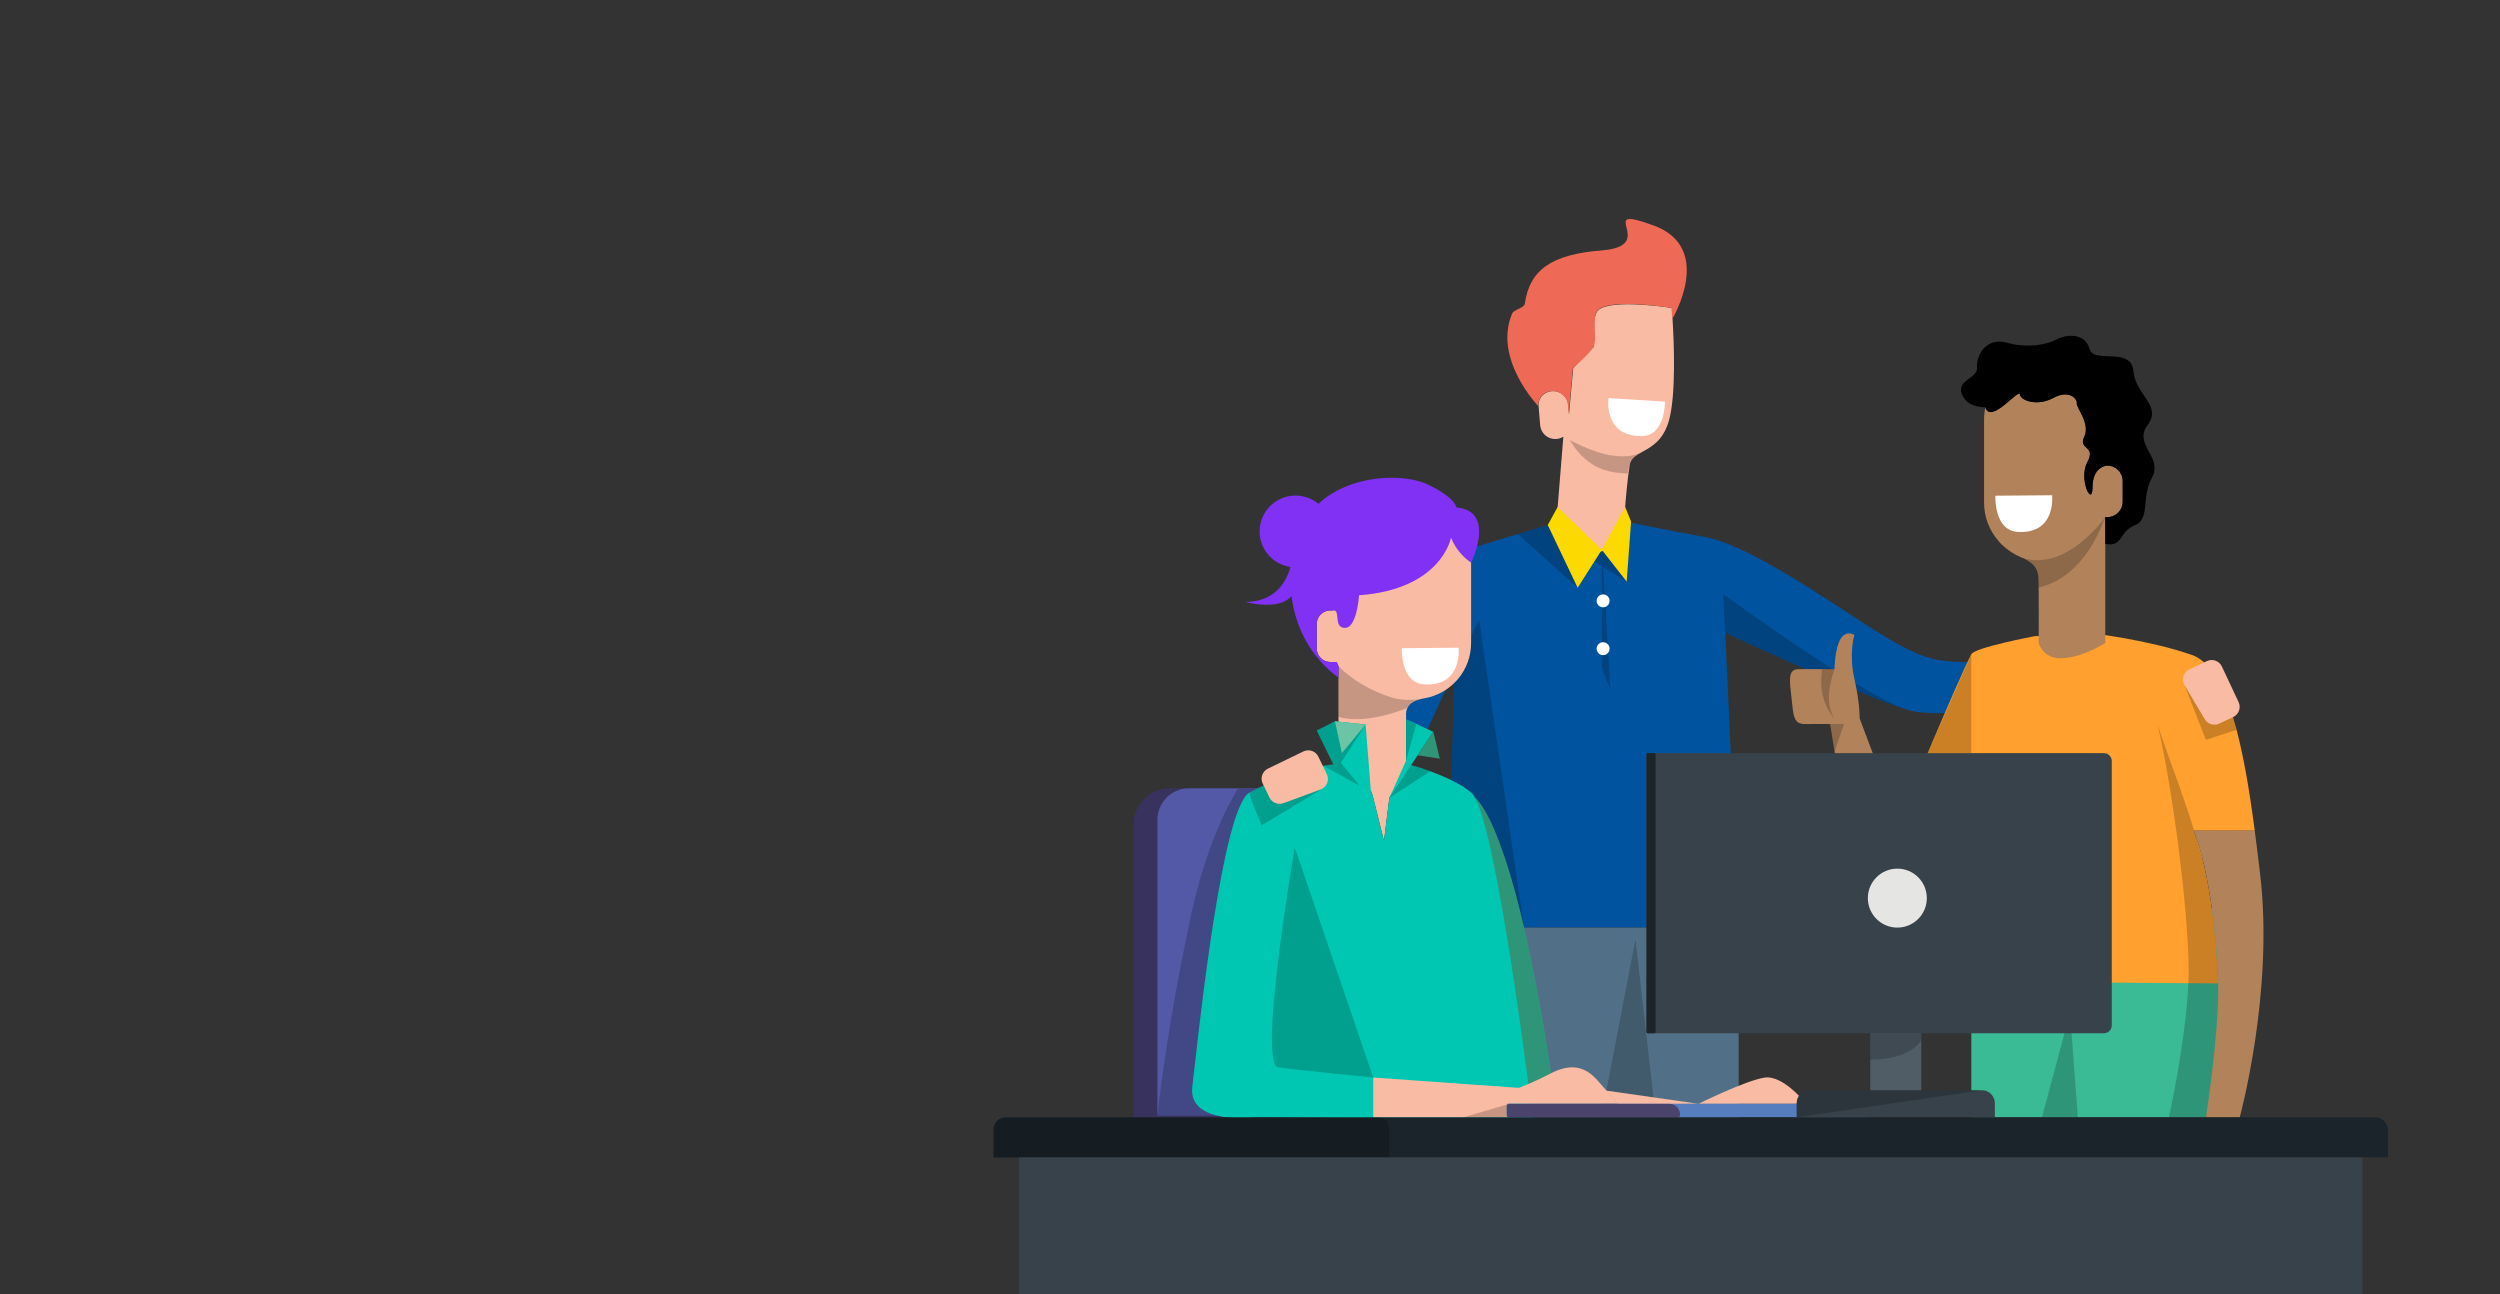 <svg id="Intro-foreground" xmlns="http://www.w3.org/2000/svg" xmlns:xlink="http://www.w3.org/1999/xlink" viewBox="0 0 1920 994">
  <rect x="0" y="0" width="1920" height="994" fill="#333333" stroke="none"/>
  <defs>
    <style>
      .cls-1 {
        fill: none;
      }

      .cls-2 {
        clip-path: url(#clippath);
      }

      .cls-3 {
        fill: #f9bba4;
      }

      .cls-4 {
        fill: #00549f;
      }

      .cls-5 {
        fill: #00c7b2;
      }

      .cls-6 {
        fill: #ef6a56;
      }

      .cls-7 {
        fill: #fff;
      }

      .cls-8 {
        fill: #ffa02f;
      }

      .cls-9 {
        fill: #fcd900;
      }

      .cls-10 {
        fill: #e5e5e4;
      }

      .cls-11 {
        fill: #8131f4;
      }

      .cls-12 {
        fill: #b2835b;
      }

      .cls-13 {
        fill: #37424a;
      }

      .cls-14 {
        fill: #37325e;
      }

      .cls-15 {
        fill: #1b242a;
      }

      .cls-16 {
        fill: #6cc4a7;
      }

      .cls-17 {
        fill: #5359a6;
      }

      .cls-18 {
        fill: #4a436c;
      }

      .cls-19 {
        fill: #3bba96;
      }

      .cls-20 {
        fill: #567dbe;
      }

      .cls-21 {
        fill: #505d67;
      }

      .cls-22 {
        fill: #517087;
      }

      .cls-23 {
        clip-path: url(#clippath-1);
      }

      .cls-24 {
        clip-path: url(#clippath-4);
      }

      .cls-25 {
        clip-path: url(#clippath-3);
      }

      .cls-26 {
        clip-path: url(#clippath-2);
      }

      .cls-27 {
        clip-path: url(#clippath-7);
      }

      .cls-28 {
        clip-path: url(#clippath-8);
      }

      .cls-29 {
        clip-path: url(#clippath-6);
      }

      .cls-30 {
        clip-path: url(#clippath-5);
      }

      .cls-31 {
        clip-path: url(#clippath-9);
      }

      .cls-32 {
        clip-path: url(#clippath-20);
      }

      .cls-33 {
        clip-path: url(#clippath-21);
      }

      .cls-34 {
        clip-path: url(#clippath-24);
      }

      .cls-35 {
        clip-path: url(#clippath-23);
      }

      .cls-36 {
        clip-path: url(#clippath-22);
      }

      .cls-37 {
        clip-path: url(#clippath-25);
      }

      .cls-38 {
        clip-path: url(#clippath-14);
      }

      .cls-39 {
        clip-path: url(#clippath-13);
      }

      .cls-40 {
        clip-path: url(#clippath-12);
      }

      .cls-41 {
        clip-path: url(#clippath-10);
      }

      .cls-42 {
        clip-path: url(#clippath-15);
      }

      .cls-43 {
        clip-path: url(#clippath-17);
      }

      .cls-44 {
        clip-path: url(#clippath-16);
      }

      .cls-45 {
        clip-path: url(#clippath-19);
      }

      .cls-46 {
        clip-path: url(#clippath-11);
      }

      .cls-47 {
        clip-path: url(#clippath-18);
      }

      .cls-48 {
        opacity: .2;
      }
    </style>
    <clipPath id="clippath">
      <rect class="cls-1" x="1224.5" y="422.23" width="24.77" height="108.14"/>
    </clipPath>
    <clipPath id="clippath-1">
      <rect class="cls-1" x="1229.68" y="721.52" width="42.02" height="137.19"/>
    </clipPath>
    <clipPath id="clippath-2">
      <rect class="cls-1" x="1110.87" y="475.83" width="59.64" height="236.58"/>
    </clipPath>
    <clipPath id="clippath-3">
      <rect class="cls-1" x="1205.7" y="337.98" width="54.65" height="25.61"/>
    </clipPath>
    <clipPath id="clippath-4">
      <rect class="cls-1" x="1323.36" y="456.19" width="140.6" height="88.65"/>
    </clipPath>
    <clipPath id="clippath-5">
      <rect class="cls-1" x="1132.87" y="612.8" width="58.42" height="226.3"/>
    </clipPath>
    <clipPath id="clippath-6">
      <rect class="cls-1" x="888.89" y="605.63" width="80.02" height="251.18"/>
    </clipPath>
    <clipPath id="clippath-7">
      <rect class="cls-1" x="1568.25" y="777.51" width="27.52" height="80.61"/>
    </clipPath>
    <clipPath id="clippath-8">
      <rect class="cls-1" x="1011.29" y="553.95" width="37.49" height="49.52"/>
    </clipPath>
    <clipPath id="clippath-9">
      <rect class="cls-1" x="1122.61" y="847.71" width="36.57" height="10.76"/>
    </clipPath>
    <clipPath id="clippath-10">
      <rect class="cls-1" x="959.62" y="594.93" width="56.1" height="38.96"/>
    </clipPath>
    <clipPath id="clippath-11">
      <rect class="cls-1" x="1027.96" y="511.57" width="64.99" height="40.73"/>
    </clipPath>
    <clipPath id="clippath-12">
      <rect class="cls-1" x="1165.64" y="402.67" width="46" height="48.72"/>
    </clipPath>
    <clipPath id="clippath-13">
      <rect class="cls-1" x="976.81" y="650.89" width="77.84" height="176.66"/>
    </clipPath>
    <clipPath id="clippath-14">
      <rect class="cls-1" x="1067.01" y="587.56" width="31.44" height="25.23"/>
    </clipPath>
    <clipPath id="clippath-15">
      <rect class="cls-1" x="1088.76" y="562" width="17" height="20.61"/>
    </clipPath>
    <clipPath id="clippath-16">
      <rect class="cls-1" x="1079.84" y="552.45" width="7.72" height="31.86"/>
    </clipPath>
    <clipPath id="clippath-17">
      <rect class="cls-1" x="1656.87" y="556" width="46.73" height="302.11"/>
    </clipPath>
    <clipPath id="clippath-18">
      <rect class="cls-1" x="1480.42" y="502.44" width="33.55" height="75.96"/>
    </clipPath>
    <clipPath id="clippath-19">
      <rect class="cls-1" x="1405.59" y="556.08" width="10.61" height="21.03"/>
    </clipPath>
    <clipPath id="clippath-20">
      <rect class="cls-1" x="1398.69" y="513.9" width="10.2" height="37.91"/>
    </clipPath>
    <clipPath id="clippath-21">
      <rect class="cls-1" x="1677.73" y="526.24" width="39.96" height="41.96"/>
    </clipPath>
    <clipPath id="clippath-22">
      <rect class="cls-1" x="1552.45" y="397.14" width="64.35" height="54.05"/>
    </clipPath>
    <clipPath id="clippath-23">
      <rect class="cls-1" x="1436.34" y="793.53" width="39.2" height="20.25"/>
    </clipPath>
    <clipPath id="clippath-24">
      <rect class="cls-1" x="1379.83" y="837.29" width="142.28" height="20.82"/>
    </clipPath>
    <clipPath id="clippath-25">
      <rect class="cls-1" x="763" y="858.12" width="304.01" height="30.82"/>
    </clipPath>
  </defs>
  <path id="Path_1420" data-name="Path 1420" class="cls-4" d="M1522.78,508.2l-10.93,38.29c-12.79,1.43-25.68,1.6-38.5,.5-1.96-.22-3.91-.6-5.81-1.14-.4-.12-.85-.24-1.3-.36-.73-.21-1.49-.43-2.28-.66-36.16-10.93-138.98-58.77-138.98-58.77l10.34,226.35h-224.44l6.33-197.85-33.45,73-13.21,124.85h-3.53l3.53-273.46,95.07-28.76h.02l24.92-7.52,5.69-1.73,51.88-.4s27.41,5.69,62.05,12.07,101.64,53.96,129.07,71.13c38.58,24.16,47.99,25.39,83.53,24.46"/>
  <g id="Group_1086" data-name="Group 1086" class="cls-48">
    <g id="Group_1085" data-name="Group 1085">
      <g class="cls-2">
        <g id="Group_1084" data-name="Group 1084">
          <path id="Path_1421" data-name="Path 1421" d="M1249.28,446.69l-19.1-24.46-5.67,8.93,5.67,3.56v77.87l6.71,17.78-5.74-95.04,18.13,11.37Z"/>
        </g>
      </g>
    </g>
  </g>
  <path id="Path_1422" data-name="Path 1422" class="cls-11" d="M992.51,427.69s-1.96,34.55-36.05,34.55c0,0,53.42,15.37,36.05-34.55"/>
  <rect id="Rectangle_786" data-name="Rectangle 786" class="cls-22" x="1122.61" y="712.4" width="212.69" height="146.07"/>
  <g id="Group_1089" data-name="Group 1089" class="cls-48">
    <g id="Group_1088" data-name="Group 1088">
      <g class="cls-23">
        <g id="Group_1087" data-name="Group 1087">
          <path id="Path_1423" data-name="Path 1423" d="M1256.01,721.51l-26.33,136.96,42.02,.23-15.69-137.19Z"/>
        </g>
      </g>
    </g>
  </g>
  <path id="Path_1424" data-name="Path 1424" class="cls-11" d="M1021.35,416.14c-4.41,14.56-19.78,22.81-34.35,18.42-1.72-.51-3.38-1.2-4.96-2.04v-.02c-13.45-7.12-18.58-23.79-11.47-37.24,6.17-11.66,19.73-17.31,32.35-13.48,3.54,1.05,6.82,2.81,9.65,5.17,8.52,7.09,11.97,18.58,8.77,29.19"/>
  <g id="Group_1092" data-name="Group 1092" class="cls-48">
    <g id="Group_1091" data-name="Group 1091">
      <g class="cls-26">
        <g id="Group_1090" data-name="Group 1090">
          <path id="Path_1425" data-name="Path 1425" d="M1117.2,514.56l18.78-38.73,34.53,236.58h-59.64l6.33-197.86Z"/>
        </g>
      </g>
    </g>
  </g>
  <path id="Path_1426" data-name="Path 1426" class="cls-3" d="M1246.34,416.68l-17.45,7.22-34.66-8.99,6.41-79.53c-1.66,1.04-3.56,1.65-5.51,1.78-6.19,.39-11.6-4.16-12.27-10.33l-1.22-14.96c-.51-6.05,4.18-11.15,10.49-11.5,6.19-.37,11.58,4.18,12.27,10.34l.6,7.5,3.24-35.51,15.92-16.56s-2.01-23.23,3.35-27.94c10.27-9.05,56.43-1.72,56.43-1.72,0,0,.24,3.28,.57,8.61,1.11,17.57,2.74,57.45-2.62,77.36-3.47,12.88-10.05,18.24-16.17,22.04,0,0-.71,.47-1.97,1.15-5.58,3.24-11.13,5.44-12.14,11.46-3.27,19.62-5.27,59.58-5.27,59.58"/>
  <path id="Path_1427" data-name="Path 1427" class="cls-6" d="M1284.26,245.08c-.32-5.33-.56-8.62-.56-8.62,0,0-46.68-7.81-56.46,1.74-5.09,4.97-.3,21.57-3.32,27.92-2.44,5.14-15.94,16.59-15.94,16.59l-3.23,35.52-.61-7.5c-.65-6.18-6.06-10.74-12.26-10.34-5.94,.13-10.65,5.06-10.51,11,0,.16,.01,.33,.02,.49,0,0-34.82-36.13-20.09-71.01,1.39-3.29,9.24-4.17,9.74-7.62,3.8-26.09,20.38-37.87,59.22-40.95,44.85-3.56-7.52-36.33,39.7-19.14s14.31,71.91,14.31,71.91"/>
  <path id="Path_1428" data-name="Path 1428" class="cls-7" d="M1278.71,308.47l-43.37-2.74s-4.29,29.43,25.46,29.18c18.3-.15,17.9-26.44,17.9-26.44"/>
  <g id="Group_1095" data-name="Group 1095" class="cls-48">
    <g id="Group_1094" data-name="Group 1094">
      <g class="cls-25">
        <g id="Group_1093" data-name="Group 1093">
          <path id="Path_1429" data-name="Path 1429" d="M1251.38,357.1c-.56,2.13-.98,4.3-1.26,6.49-5.1,0-10.19-.62-15.14-1.84-19.69-4.64-29.27-23.78-29.27-23.78,0,0,17.4,9.78,32.27,11.85,12.3,1.68,18.46-.31,22.38-2.36-5.58,3.24-7.71,5.3-8.97,9.64"/>
        </g>
      </g>
    </g>
  </g>
  <g id="Group_1098" data-name="Group 1098" class="cls-48">
    <g id="Group_1097" data-name="Group 1097">
      <g class="cls-24">
        <g id="Group_1096" data-name="Group 1096">
          <path id="Path_1430" data-name="Path 1430" d="M1463.95,544.84c-36.16-10.93-138.98-58.77-138.98-58.77l-1.61-29.87s106.19,77.48,140.6,88.65"/>
        </g>
      </g>
    </g>
  </g>
  <path id="Path_1431" data-name="Path 1431" class="cls-14" d="M898.29,605.44h115.09v268.08h-142.89v-240.29c0-15.35,12.45-27.8,27.8-27.8"/>
  <path id="Path_1432" data-name="Path 1432" class="cls-17" d="M913.1,605.44h91.37v251.36h-115.58v-227.16c0-13.37,10.84-24.21,24.21-24.21h0"/>
  <path id="Path_1433" data-name="Path 1433" class="cls-3" d="M1304.47,847.71l-71.03-10.13,9.28,10.53,61.75-.4Z"/>
  <path id="Path_1434" data-name="Path 1434" class="cls-19" d="M1132.87,612.8s29.21,17.87,58.42,211.42v14.88l-34.03-1.81-24.39-224.49Z"/>
  <g id="Group_1101" data-name="Group 1101" class="cls-48">
    <g id="Group_1100" data-name="Group 1100">
      <g class="cls-30">
        <g id="Group_1099" data-name="Group 1099">
          <path id="Path_1435" data-name="Path 1435" d="M1132.87,612.8s29.21,17.87,58.42,211.42v14.88l-34.03-1.81-24.39-224.49Z"/>
        </g>
      </g>
    </g>
  </g>
  <path id="Path_1436" data-name="Path 1436" class="cls-3" d="M1129.8,426.58v67.27c.02,10.03-3.49,19.75-9.92,27.46,0,0-.51,.62-1.42,1.6-6.4,6.98-14.92,11.66-24.25,13.31-.18,.04-.33,.07-.47,.11-4.63,.84-7.8,2.08-9.88,3.72h-.04c-2.39,1.93-3.84,4.8-3.97,7.88v38.58s.11,.04,.36,.11c.55,.22,1.71,.62,3.39,1.17l-13.42,20.27c-.36,.07-3.17,4.74-3.17,4.74l-4.12,33.07-8.24-33.07s-1.2-5.03-1.79-5.18c-1.99-.31-3.96-.74-5.91-1.28l-21.91-18.34c1.9-.73,2.92-1.09,2.92-1.09v-75.26c-.36-.71-.68-1.44-.95-2.19-.15-.33-.29-.73-.44-1.09-.06,.02-.12,.03-.18,.04h-4.74c-5.73-.01-10.36-4.66-10.35-10.39v-18.82c-.02-5.72,4.6-10.37,10.32-10.39,.01,0,.02,0,.03,0h2.37v-42.22c0-23.8,19.28-43.09,43.08-43.1h19.6c23.8,0,43.09,19.28,43.1,43.08v.02"/>
  <path id="Path_1437" data-name="Path 1437" class="cls-7" d="M1076.61,497.81l43.59-.37s3.3,30.05-26.53,28.15c-18.34-1.17-17.06-27.79-17.06-27.79"/>
  <path id="Path_1438" data-name="Path 1438" class="cls-19" d="M1513.97,712.4v145.71h180.18l17.93-44.34v-116.87l-198.11,15.5Z"/>
  <g id="Group_1104" data-name="Group 1104" class="cls-48">
    <g id="Group_1103" data-name="Group 1103">
      <g class="cls-29">
        <g id="Group_1102" data-name="Group 1102">
          <path id="Path_1439" data-name="Path 1439" d="M950.83,605.63s-21.94,32.82-35.32,93.87c-19.79,90.29-26.63,157.32-26.63,157.32h53.05l26.97-251.18h-18.07Z"/>
        </g>
      </g>
    </g>
  </g>
  <g id="Group_1107" data-name="Group 1107" class="cls-48">
    <g id="Group_1106" data-name="Group 1106">
      <g class="cls-27">
        <g id="Group_1105" data-name="Group 1105">
          <path id="Path_1440" data-name="Path 1440" d="M1595.77,858.11l-5.97-80.59-21.55,80.6h27.52Z"/>
        </g>
      </g>
    </g>
  </g>
  <path id="Path_1441" data-name="Path 1441" class="cls-3" d="M1304.47,847.71s36.07-17.86,50.65-20.1,31.96,20.1,31.96,20.1h-82.6Z"/>
  <path id="Path_1442" data-name="Path 1442" class="cls-5" d="M1177.26,859.66l-213.03-1.56s-52.18,6.52-48.53-23.57c3.41-28.19,19.87-191.95,40-221.83v-.02c1-1.67,2.39-3.08,4.05-4.1,9.99-5.32,20.37-9.88,31.04-13.66,8.3-2.97,16.84-5.26,25.51-6.83,3.22-.52,5.81-.83,7.7-1l-12.7-26.03,13.94-7.14,23.54,2.54,4.07,51.14c.59,.14,1.8,5.17,1.8,5.17l8.23,33.08,4.12-33.08,2.09-4.6,10.74-23.88v-31.86l20.91,9.55-17,25.56c3.37,.97,8.65,2.58,14.7,4.79,10.22,3.72,22.57,9.22,31.34,16.24,18.96,15.22,47.46,251.07,47.46,251.07"/>
  <path id="Path_1443" data-name="Path 1443" class="cls-19" d="M1100.74,562l5.01,20.61-17-2.57,11.99-18.05Z"/>
  <g id="Group_1110" data-name="Group 1110" class="cls-48">
    <g id="Group_1109" data-name="Group 1109">
      <g class="cls-28">
        <g id="Group_1108" data-name="Group 1108">
          <path id="Path_1444" data-name="Path 1444" d="M1048.78,556.47l-23.55-2.52-6.45,3.3-7.49,3.83,12.71,26.03c-1.9,.17-4.48,.47-7.71,1l27.91,15.36-14.43-17.68,19.01-29.31Z"/>
        </g>
      </g>
    </g>
  </g>
  <path id="Path_1445" data-name="Path 1445" class="cls-11" d="M1129.79,432.12c-6.92-4.73-12.27-11.41-15.39-19.18,0,0-7.28,39.67-70.63,44.22,0,0-1.16,18.52-7.35,23.71-.95,.85-2.18,1.33-3.46,1.35-9.22,0-3.18-14.01-8.94-13.42h-2.37c-5.71,0-10.35,4.62-10.36,10.33,0,.02,0,.04,0,.06v18.83c0,5.73,4.63,10.38,10.36,10.39h4.75c.07,0,.14-.02,.19-.02,.14,.36,.28,.76,.43,1.09,.27,.75,.59,1.47,.95,2.18v8.87c-43.46-32.34-43.6-90.02-25.68-120.78,20.25-34.64,72.5-38.27,94.96-27.34,20.74,10.1,21.29,17.31,21.29,17.31,30.98,2.75,11.26,42.42,11.26,42.42"/>
  <path id="Path_1446" data-name="Path 1446" class="cls-3" d="M1242.72,847.71h-83.53c-1.06,0-1.93,.87-1.93,1.93v6.53c.01,.9,.63,1.68,1.5,1.9l-104.1,.05v-30.57l111.72,7.91s8.97-3.03,24.9-11.23c15.97-8.2,26.69-4.56,35.55,5.47,8.9,10.03,15.9,18.01,15.9,18.01"/>
  <path id="Path_1447" data-name="Path 1447" class="cls-12" d="M1450.77,611.5l-22.6-59.81s.43-10.87-4.01-30.38,0-33.62,0-33.62c0,0-6.18-4.25-10.63,3.09s-4.64,23.18-4.64,23.18c0,0-20.29-.19-28.02,0s-6.57,8.5-5.02,21.83,1.16,20.48,10.63,20.29c9.37-.19,18.9,0,19.11,0l9.86,61.07,35.31-5.65Z"/>
  <path id="Path_1448" data-name="Path 1448" class="cls-9" d="M1248.14,389.41l-17.96,32.82,19.1,24.46,3.39-46.15-4.53-11.13Z"/>
  <path id="Path_1449" data-name="Path 1449" class="cls-16" d="M1025.23,553.95l5.32,24.46,18.23-21.93-23.55-2.53Z"/>
  <path id="Path_1450" data-name="Path 1450" class="cls-8" d="M1731.65,637.96c-8.22-62.52-20.32-125.12-48.13-134.91-32.82-11.55-76.33-16.59-76.33-16.59l-44.76,2.15s-45.73,8.66-48.46,13.83c-9.28,17.54-54.09,124.58-54.09,124.58l62.59,127.01,181.09,1.22s-1.82-74.14-18.84-117.29h46.91Z"/>
  <path id="Path_1451" data-name="Path 1451" class="cls-12" d="M1720.13,858.11h-25.99s10.03-63.35,9.44-102.85c0,0-1.21-48.94-10.79-90.45-1.71-7.58-3.84-15.05-6.4-22.38-.43-1.47-.88-2.96-1.33-4.46h46.59c1.47,11.24,2.82,22.48,4.12,33.41,10.79,90.26-15.65,186.73-15.65,186.73"/>
  <path id="Path_1452" data-name="Path 1452" class="cls-3" d="M1686.39,642.42c-.52-1.52-1.09-3.01-1.66-4.46h.33c.45,1.49,.9,2.98,1.33,4.46"/>
  <g id="Group_1113" data-name="Group 1113" class="cls-48">
    <g id="Group_1112" data-name="Group 1112">
      <g class="cls-31">
        <g id="Group_1111" data-name="Group 1111">
          <path id="Path_1453" data-name="Path 1453" d="M1159.19,847.71l-36.57,10.76,36.13-.41,.44-10.35Z"/>
        </g>
      </g>
    </g>
  </g>
  <g id="Group_1116" data-name="Group 1116" class="cls-48">
    <g id="Group_1115" data-name="Group 1115">
      <g class="cls-41">
        <g id="Group_1114" data-name="Group 1114">
          <path id="Path_1454" data-name="Path 1454" d="M1015.73,605.58l-46.82,28.32s-10.53-24.6-9.16-25.31c9.99-5.32,20.37-9.88,31.04-13.66l24.94,10.65Z"/>
        </g>
      </g>
    </g>
  </g>
  <path id="Path_1455" data-name="Path 1455" class="cls-3" d="M1014.2,606.32l-28.5,10.52c-4.16,1.53-8.8-.34-10.73-4.32l-5.19-10.71c-2.07-4.28-.29-9.43,3.99-11.51l27.21-13.19c4.28-2.07,9.43-.29,11.51,3.99l6.49,13.38c2.07,4.28,.29,9.43-3.99,11.5-.25,.12-.51,.23-.78,.33"/>
  <g id="Group_1119" data-name="Group 1119" class="cls-48">
    <g id="Group_1118" data-name="Group 1118">
      <g class="cls-46">
        <g id="Group_1117" data-name="Group 1117">
          <path id="Path_1456" data-name="Path 1456" d="M1092.96,536.49c-4.43,.83-7.12,1.89-9.11,3.48h-.02c-1.24,.97-2.23,2.22-2.89,3.65-26.63,10.64-43.77,9.46-52.97,7.02v-39.07c9.91,10.48,26.03,19.54,40.85,24.09,8.92,2.73,17.98,1.99,24.14,.83"/>
        </g>
      </g>
    </g>
  </g>
  <g id="Group_1122" data-name="Group 1122" class="cls-48">
    <g id="Group_1121" data-name="Group 1121">
      <g class="cls-40">
        <g id="Group_1120" data-name="Group 1120">
          <path id="Path_1457" data-name="Path 1457" d="M1211.64,451.4l-46-41.21,24.92-7.52,21.08,48.72Z"/>
        </g>
      </g>
    </g>
  </g>
  <path id="Path_1458" data-name="Path 1458" class="cls-9" d="M1196.25,389.41l33.93,32.82-18.54,29.17-22.96-48.17,7.56-13.82Z"/>
  <g id="Group_1125" data-name="Group 1125" class="cls-48">
    <g id="Group_1124" data-name="Group 1124">
      <g class="cls-39">
        <g id="Group_1123" data-name="Group 1123">
          <path id="Path_1459" data-name="Path 1459" d="M1054.65,827.55s-56.99-5.57-72.99-7.84,12.71-168.83,12.71-168.83l60.28,176.66Z"/>
        </g>
      </g>
    </g>
  </g>
  <g id="Group_1128" data-name="Group 1128" class="cls-48">
    <g id="Group_1127" data-name="Group 1127">
      <g class="cls-38">
        <g id="Group_1126" data-name="Group 1126">
          <path id="Path_1460" data-name="Path 1460" d="M1098.45,592.35l-31.44,20.44,16.74-25.23c3.37,.97,8.65,2.58,14.7,4.79"/>
        </g>
      </g>
    </g>
  </g>
  <g id="Group_1131" data-name="Group 1131" class="cls-48">
    <g id="Group_1130" data-name="Group 1130">
      <g class="cls-42">
        <g id="Group_1129" data-name="Group 1129">
          <path id="Path_1461" data-name="Path 1461" d="M1100.74,562l5.01,20.61-17-2.57,11.99-18.05Z"/>
        </g>
      </g>
    </g>
  </g>
  <g id="Group_1134" data-name="Group 1134" class="cls-48">
    <g id="Group_1133" data-name="Group 1133">
      <g class="cls-44">
        <g id="Group_1132" data-name="Group 1132">
          <path id="Path_1462" data-name="Path 1462" d="M1079.84,584.31l7.72-27.83-7.72-4.03v31.87Z"/>
        </g>
      </g>
    </g>
  </g>
  <g id="Group_1137" data-name="Group 1137" class="cls-48">
    <g id="Group_1136" data-name="Group 1136">
      <g class="cls-43">
        <g id="Group_1135" data-name="Group 1135">
          <path id="Path_1463" data-name="Path 1463" d="M1694.15,858.11h-28.47s12.61-55.31,15.01-103.02c2.04-40.88-11.74-149.46-23.8-199.09,6.52,20.75,20.03,54.44,28.19,81.96,.45,1.49,.9,2.99,1.33,4.46,2.47,8.37,4.65,16,6.4,22.38,9.58,41.52,10.79,90.45,10.79,90.45,.59,39.5-9.43,102.85-9.43,102.85"/>
        </g>
      </g>
    </g>
  </g>
  <g id="Group_1140" data-name="Group 1140" class="cls-48">
    <g id="Group_1139" data-name="Group 1139">
      <g class="cls-47">
        <g id="Group_1138" data-name="Group 1138">
          <path id="Path_1464" data-name="Path 1464" d="M1513.97,502.44v75.96h-33.55l33.55-75.96Z"/>
        </g>
      </g>
    </g>
  </g>
  <g id="Group_1143" data-name="Group 1143" class="cls-48">
    <g id="Group_1142" data-name="Group 1142">
      <g class="cls-45">
        <g id="Group_1141" data-name="Group 1141">
          <path id="Path_1465" data-name="Path 1465" d="M1405.59,556.08h10.61l-7.21,21.03-3.4-21.03Z"/>
        </g>
      </g>
    </g>
  </g>
  <g id="Group_1146" data-name="Group 1146" class="cls-48">
    <g id="Group_1145" data-name="Group 1145">
      <g class="cls-32">
        <g id="Group_1144" data-name="Group 1144">
          <path id="Path_1466" data-name="Path 1466" d="M1408.89,513.96s-4.12,11.07-4.33,21.27,4.33,16.57,4.33,16.57c0,0-13.52-12.7-9.43-37.91l9.43,.06Z"/>
        </g>
      </g>
    </g>
  </g>
  <g id="Group_1149" data-name="Group 1149" class="cls-48">
    <g id="Group_1148" data-name="Group 1148">
      <g class="cls-33">
        <g id="Group_1147" data-name="Group 1147">
          <path id="Path_1467" data-name="Path 1467" d="M1677.73,526.24l16.39,41.96,23.56-7.74s-4.89-18.33-7.86-25.15-32.1-9.06-32.1-9.06"/>
        </g>
      </g>
    </g>
  </g>
  <path id="Path_1468" data-name="Path 1468" class="cls-3" d="M1677.73,526.24l15.54,26.11c2.27,3.81,7.05,5.27,11.06,3.39l10.78-5.06c4.3-2.02,6.16-7.15,4.13-11.46l-12.85-27.37c-2.02-4.3-7.15-6.16-11.46-4.14l-13.46,6.32c-4.31,2.02-6.16,7.15-4.14,11.46,.12,.25,.25,.5,.4,.74"/>
  <path id="Path_1469" data-name="Path 1469" class="cls-7" d="M1231.18,456.47c2.75,0,4.97,2.23,4.97,4.97,0,2.75-2.23,4.97-4.97,4.97-2.75,0-4.97-2.23-4.97-4.97h0c0-2.75,2.23-4.97,4.97-4.97"/>
  <path id="Path_1470" data-name="Path 1470" class="cls-7" d="M1231.18,493.22c2.75,0,4.97,2.23,4.97,4.97,0,2.75-2.23,4.97-4.97,4.97-2.75,0-4.97-2.23-4.97-4.97h0c0-2.75,2.23-4.97,4.97-4.97h0"/>
  <path id="Path_1471" data-name="Path 1471" class="cls-12" d="M1630.21,369.21v16.36c-.13,6.49-5.47,11.65-11.96,11.56-.47,0-.94-.04-1.4-.1v96.78s-17.76,11.71-34.48,11.71c-13.67,0-16.67-11.71-16.67-11.71,0,0,.16-32.43,0-42.64v-.55c-.21-9.56,.93-16.11-12.22-22.07-.1,0-.16-.05-.31-.1-.26-.1-.47-.2-.72-.3-.03-.03-.06-.05-.1-.05-5.51-2.3-10.55-5.61-14.86-9.76-.86-.79-1.67-1.62-2.43-2.5l.1-.05c-7.3-8.12-11.36-18.65-11.39-29.57v-64c.01-3.16,.34-6.31,.98-9.41,3.93,12.96,24.02-12.51,26.35-10.31,.09,.14,.16,.29,.21,.45,.72,4.9,13.56,9.26,25.73,2.65,12.06-6.56,18.48,.75,17.91,4.15-.47,3.45,10.61,15.41,5.75,25.67-4.92,10.21,9.42,6.56,2.38,19.47-7.09,12.96,3.99,35.38,3.99,19.32s11.18-16.61,11.18-16.61c6.5-.08,11.85,5.1,11.96,11.6"/>
  <path id="Path_1472" data-name="Path 1472" d="M1652.77,366.76c-8.67,15.76-1.09,31.87-13.21,36.61s-9.15,17.22-22.73,14.29v-20.62c.46,.07,.93,.11,1.39,.12,6.51,.09,11.87-5.09,12-11.6v-16.35c-.13-6.51-5.49-11.69-12-11.6,0,0-11.15,.47-11.15,16.58s-11.09-6.33-4-19.27c7.03-12.95-7.27-9.26-2.36-19.51,4.85-10.25-6.24-22.2-5.76-25.66,.54-3.4-5.88-10.72-17.94-4.16-12.12,6.62-24.97,2.29-25.7-2.64-.79-4.92-22.48,23.37-26.54,9.84,0,0-14.42,.64-18.18-10.43-3.76-11.01,12.48-11.42,11.76-20.21-.79-8.79,6.79-23.43,22.73-18.98,15.88,4.33,30.3,1.82,38.6-2.58,8.36-4.39,22-4.39,25.03,7.32s32.18-1.82,33.7,16.81c1.52,18.69,22.36,26.71,10.97,41.77-11.33,15,12.06,24.55,3.4,40.25"/>
  <g id="Group_1152" data-name="Group 1152" class="cls-48">
    <g id="Group_1151" data-name="Group 1151">
      <g class="cls-36">
        <g id="Group_1150" data-name="Group 1150">
          <path id="Path_1473" data-name="Path 1473" d="M1616.8,397.14c-14.91,40.78-38.62,51.34-51.1,54.05v-.55c-.21-9.56,.93-16.11-12.22-22.07-.1,0-.16-.05-.31-.1-.26-.1-.47-.2-.72-.3,33.65,11.46,62.74-28.82,64.35-31.03"/>
        </g>
      </g>
    </g>
  </g>
  <path id="Path_1474" data-name="Path 1474" class="cls-7" d="M1532.45,380.71l43.59-.37s3.3,30.05-26.53,28.15c-18.34-1.17-17.06-27.79-17.06-27.79"/>
  <rect id="Rectangle_809" data-name="Rectangle 809" class="cls-20" x="1157.25" y="847.7" width="277.57" height="10.42"/>
  <path id="Path_1475" data-name="Path 1475" class="cls-18" d="M1290.34,856.17c0,1.06-.87,1.92-1.93,1.93h-122.04l-7.58-.04h-.04c-.87-.22-1.49-1-1.5-1.9v-6.52c0-1.06,.87-1.92,1.93-1.93h122.69c4.67,0,8.46,3.78,8.46,8.45"/>
  <rect id="Rectangle_810" data-name="Rectangle 810" class="cls-21" x="1436.34" y="779.86" width="39.2" height="67.84"/>
  <path id="Path_1476" data-name="Path 1476" class="cls-13" d="M1532.05,847.23v10.88h-152.22v-10.88c0-5.48,4.45-9.93,9.93-9.93h132.35c5.48,0,9.93,4.45,9.93,9.93"/>
  <path id="Path_1477" data-name="Path 1477" class="cls-13" d="M1265.63,578.41h350.18c3.33,0,6.02,2.7,6.02,6.02h0v203.08c0,3.33-2.7,6.02-6.02,6.02h-350.18c-.62,0-1.12-.5-1.12-1.12v-212.88c0-.62,.5-1.12,1.12-1.12"/>
  <path id="Path_1478" data-name="Path 1478" class="cls-15" d="M1265.54,578.41h4.94c.57,0,1.02,.46,1.02,1.02v213.08c0,.57-.46,1.03-1.02,1.03h-4.94c-.57,0-1.02-.46-1.02-1.03h0v-213.08c0-.57,.46-1.02,1.02-1.02"/>
  <path id="Path_1479" data-name="Path 1479" class="cls-10" d="M1457.16,667.11c12.51,0,22.65,10.14,22.64,22.64,0,12.51-10.14,22.65-22.65,22.65s-22.64-10.14-22.64-22.65,10.14-22.64,22.65-22.64h0"/>
  <g id="Group_1155" data-name="Group 1155" class="cls-48">
    <g id="Group_1154" data-name="Group 1154">
      <g class="cls-35">
        <g id="Group_1153" data-name="Group 1153">
          <path id="Path_1480" data-name="Path 1480" d="M1475.54,798.68s-6.93,15.19-39.2,15.1v-20.25h39.2v5.15Z"/>
        </g>
      </g>
    </g>
  </g>
  <g id="Group_1158" data-name="Group 1158" class="cls-48">
    <g id="Group_1157" data-name="Group 1157">
      <g class="cls-34">
        <g id="Group_1156" data-name="Group 1156">
          <path id="Path_1481" data-name="Path 1481" d="M1522.11,837.29l-142.28,20.82v-10.88c0-5.48,4.45-9.93,9.93-9.93h132.34Z"/>
        </g>
      </g>
    </g>
  </g>
  <path id="Path_1482" data-name="Path 1482" class="cls-15" d="M772.47,858.11H1823.96c5.55,0,10.05,4.5,10.05,10.05v20.78H763v-21.35c0-5.23,4.24-9.47,9.47-9.47"/>
  <g id="Group_1161" data-name="Group 1161" class="cls-48">
    <g id="Group_1160" data-name="Group 1160">
      <g class="cls-37">
        <g id="Group_1159" data-name="Group 1159">
          <path id="Path_1483" data-name="Path 1483" d="M772.28,858.11h286.24c4.69,0,8.49,3.8,8.49,8.49h0v22.34h-304.01v-21.54c0-5.13,4.16-9.29,9.28-9.29h0"/>
        </g>
      </g>
    </g>
  </g>
  <rect id="Rectangle_814" data-name="Rectangle 814" class="cls-13" x="782.67" y="888.94" width="1031.67" height="105.06"/>
</svg>